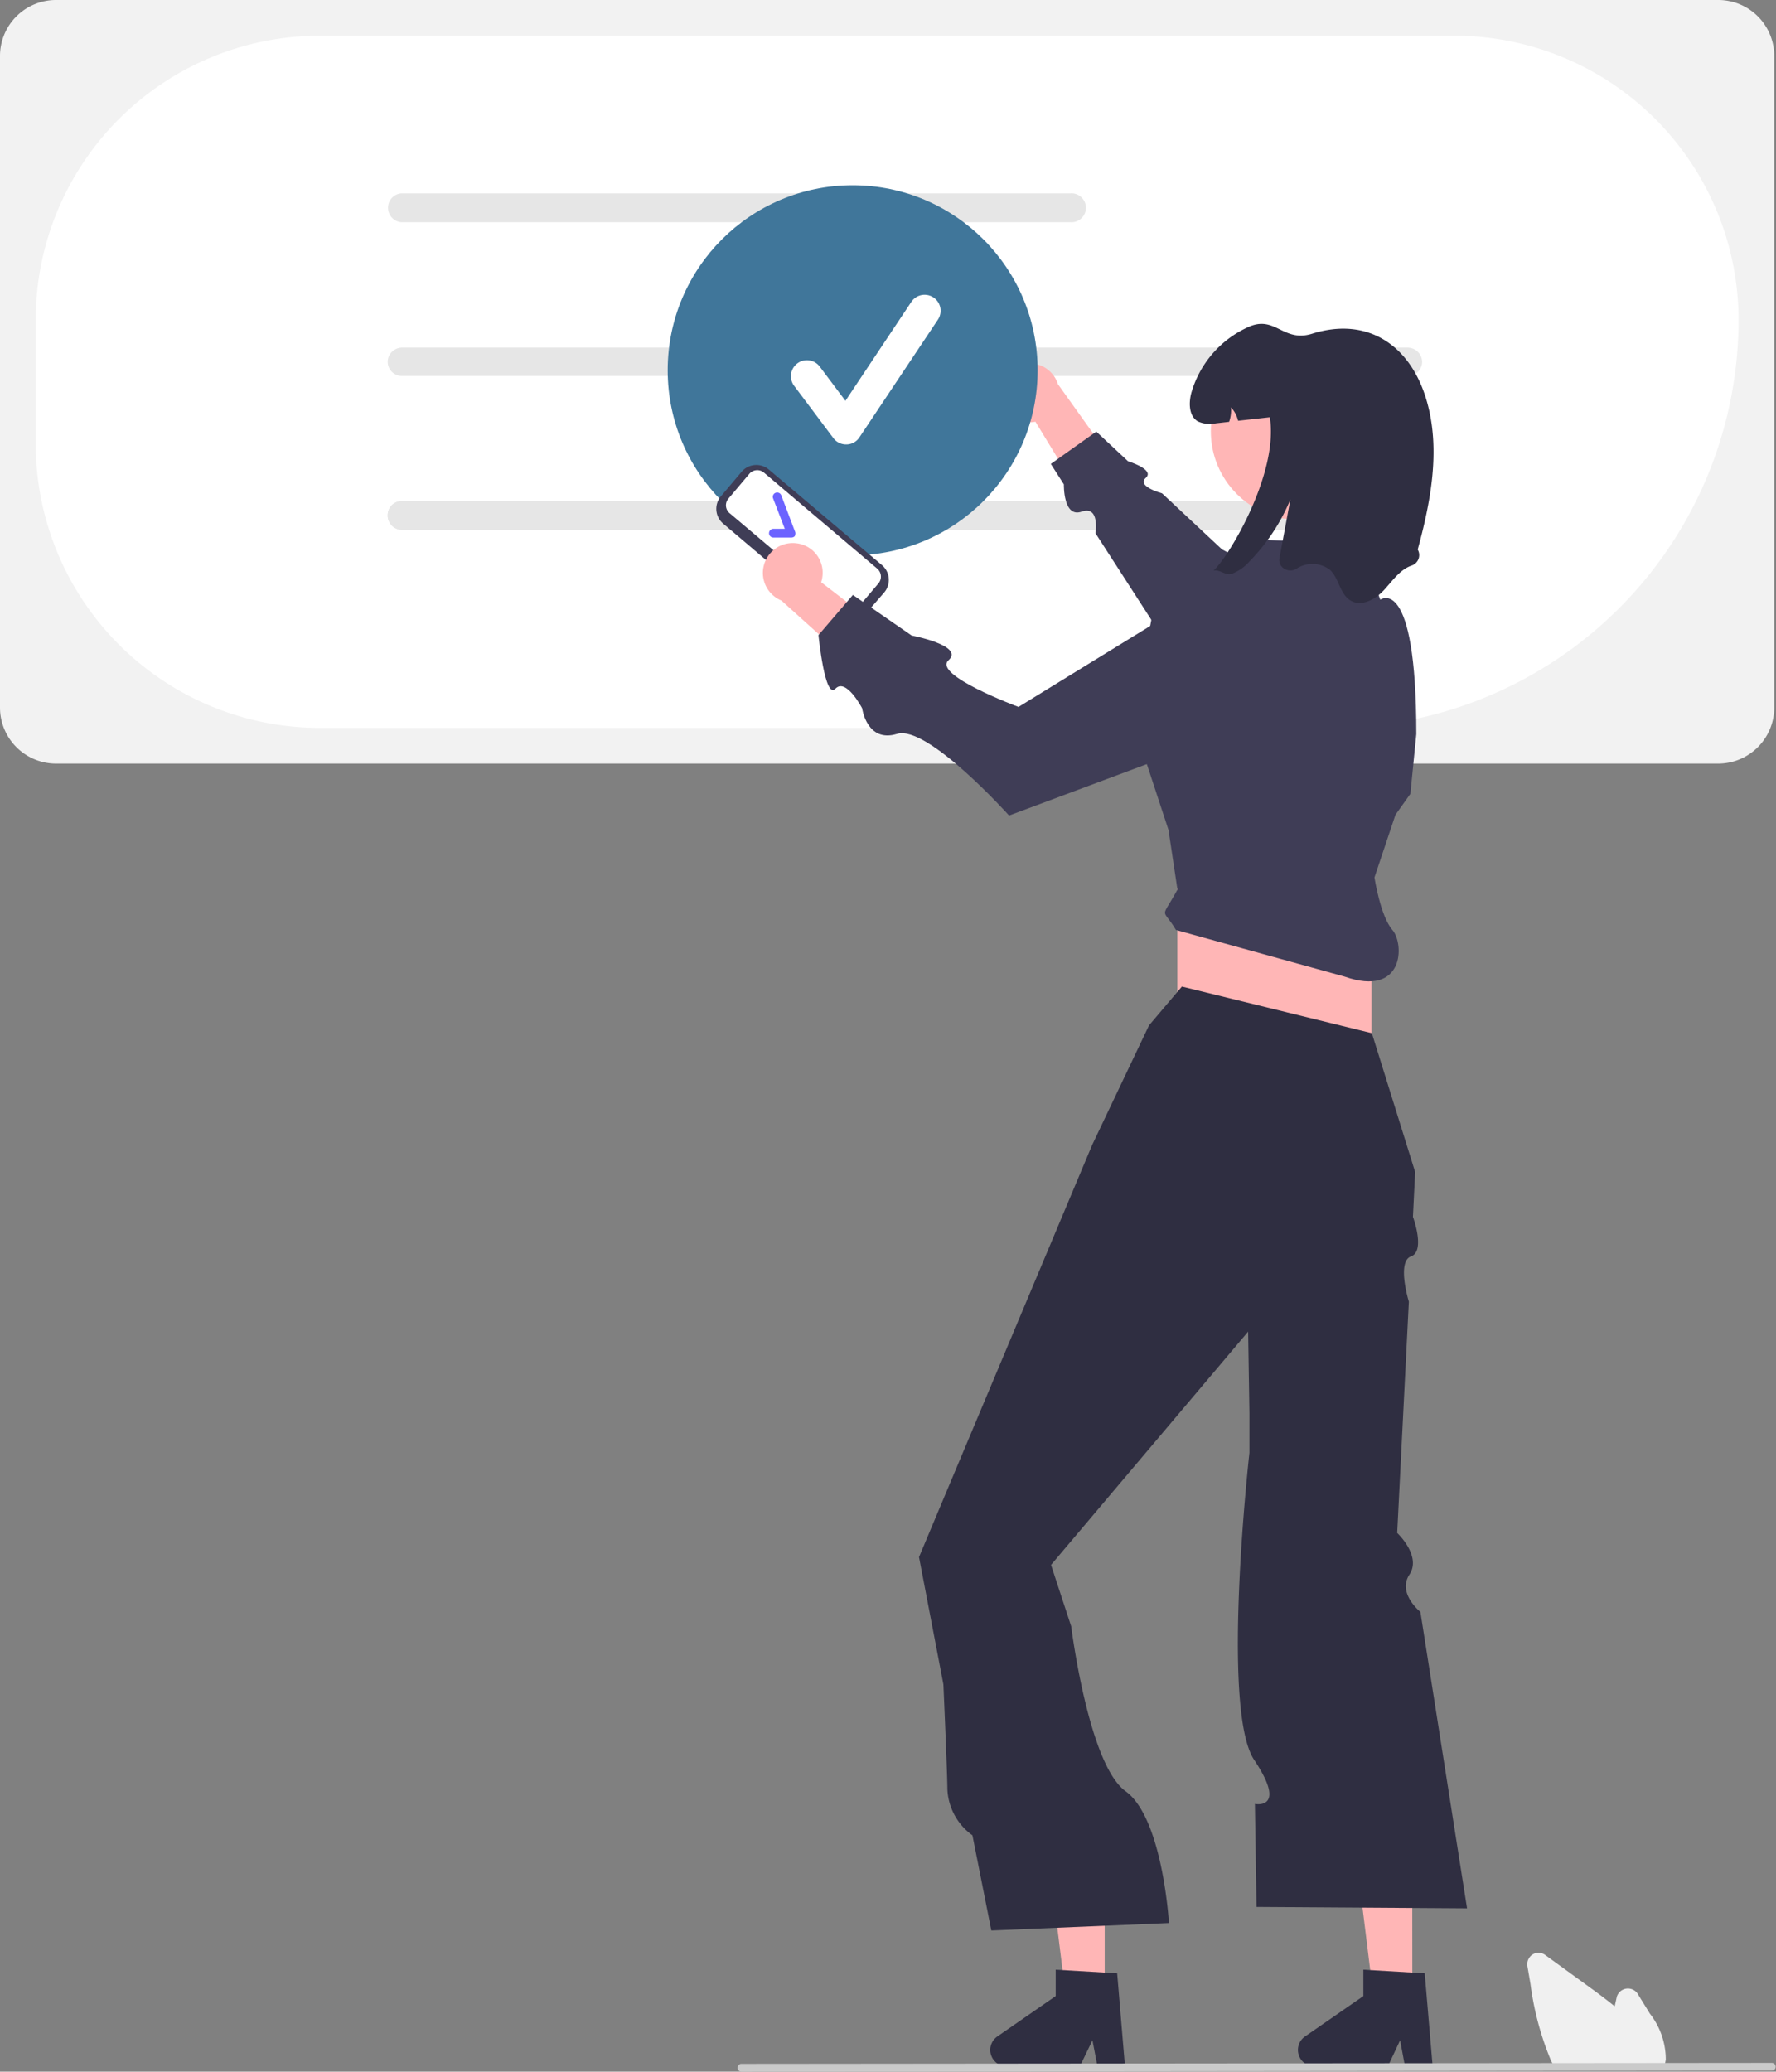 <svg id="Capa_1" data-name="Capa 1" xmlns="http://www.w3.org/2000/svg" viewBox="0 0 152.28 177.59"><rect x="0" y="0" width="152.28" height="177.59" fill="#808080" stroke="none"/><defs><style>.cls-1{fill:#f2f2f2;}.cls-2{fill:#fff;}.cls-3{fill:#e6e6e6;}.cls-4{fill:#ffb6b6;}.cls-5{fill:#3f3d56;}.cls-6{fill:#40769A;}.cls-7{fill:#2f2e41;}.cls-8{fill:#f0f0f0;}.cls-9{fill:#cacaca;}.cls-10{fill:#6c63ff;}</style></defs><g id="Grupo_584" data-name="Grupo 584"><path id="Trazado_809" data-name="Trazado 809" class="cls-1" d="M147.34,65.46H4.79A4.81,4.81,0,0,1,0,60.66V4.79A4.8,4.8,0,0,1,4.79,0H147.34a4.8,4.8,0,0,1,4.79,4.79V60.67a4.81,4.81,0,0,1-4.79,4.79Z"/><path id="Trazado_810" data-name="Trazado 810" class="cls-2" d="M114.09,62.4H27.42A24.38,24.38,0,0,1,3.06,38V27.42A24.38,24.38,0,0,1,27.42,3.06h97.29a24.38,24.38,0,0,1,24.36,24.36A35,35,0,0,1,114.09,62.4Z"/><path id="Trazado_811" data-name="Trazado 811" class="cls-3" d="M91.73,19.05H34.44a1.24,1.24,0,0,1-.07-2.47H91.73a1.24,1.24,0,1,1,.07,2.47Z"/><path id="Trazado_812" data-name="Trazado 812" class="cls-3" d="M120.73,32.23H34.44A1.23,1.23,0,0,1,33.24,31a1.24,1.24,0,0,1,1.2-1.2h86.29A1.25,1.25,0,0,1,121.94,31,1.23,1.23,0,0,1,120.73,32.23Z"/><path id="Trazado_813" data-name="Trazado 813" class="cls-3" d="M120.73,45.42H34.44a1.24,1.24,0,0,1-1.2-1.27,1.22,1.22,0,0,1,1.2-1.2h86.29a1.24,1.24,0,0,1,0,2.47Z"/><path id="Trazado_814" data-name="Trazado 814" class="cls-3" d="M120.73,45.42H34.44a1.24,1.24,0,0,1-1.2-1.27,1.22,1.22,0,0,1,1.2-1.2h86.29a1.24,1.24,0,0,1,0,2.47Z"/><path id="Trazado_815" data-name="Trazado 815" class="cls-4" d="M85.69,33.75a2.55,2.55,0,0,0,2.63,2.45,2.31,2.31,0,0,0,.46-.05l4.71,7.73,2-4.26-4.78-6.69a2.56,2.56,0,0,0-5,.82Z"/><path id="Trazado_816" data-name="Trazado 816" class="cls-5" d="M121,55.9l-16.23-8.81-5.13-4.8s-2.22-.6-1.4-1.32-1.52-1.43-1.52-1.43L94,37l-3.9,2.77,1.12,1.75s-.07,2.9,1.52,2.34,1.19,1.85,1.19,1.85l9.49,14.71Z"/><circle id="Elipse_168" data-name="Elipse 168" class="cls-6" cx="73.11" cy="31.74" r="15.86"/><path id="Trazado_817" data-name="Trazado 817" class="cls-4" d="M121.1,171.42h-3.3l-1.57-12.72h4.86Z"/><path id="Trazado_818" data-name="Trazado 818" class="cls-7" d="M122.84,177.14h-2.37l-.42-2.24L119,177.14H112.7a1.41,1.41,0,0,1-1.41-1.41,1.4,1.4,0,0,1,.61-1.16l5-3.46v-2.26l5.26.31Z"/><path id="Trazado_819" data-name="Trazado 819" class="cls-4" d="M94.72,171.42h-3.3L89.85,158.7h4.87Z"/><path id="Trazado_820" data-name="Trazado 820" class="cls-7" d="M96.46,177.14H94.1l-.43-2.24-1.08,2.24H86.32a1.41,1.41,0,0,1-1.41-1.41,1.4,1.4,0,0,1,.61-1.16l5-3.46v-2.26l5.27.31Z"/><rect id="Rectángulo_487" data-name="Rectángulo 487" class="cls-4" x="100.95" y="75.22" width="16.65" height="18.95"/><path id="Trazado_821" data-name="Trazado 821" class="cls-7" d="M101.34,84.57,98.52,87.9,93.65,98.14,81.39,127.31l-2.59,6.17,2.09,10.91s.34,7.68.34,8.94a5.13,5.13,0,0,0,2.15,4L85,165.49l15.23-.64s-.53-9-3.72-11.3-4.66-14.13-4.66-14.13l-1.73-5.27,16.9-20,.11,7,0,3.39s-2.48,22,.41,26.33.06,3.77.06,3.77l.14,8.83,18.05.12-4-25.41s-2-1.6-.94-3.2-1.05-3.57-1.05-3.57l1-19.83s-1.06-3.43.19-3.88.16-3.39.16-3.39l.19-3.84-3.71-11.9Z"/><path id="Trazado_822" data-name="Trazado 822" class="cls-5" d="M117.85,75.22l1.8-5.37,1.28-1.8.51-5.12c0-13.82-3.09-11.52-3.09-11.52l-1.78-4.86-8.19-.26-5.25,5-4.35,1.54-1.7,8.86,3.11,9.45.77,5.12c-1.47,2.7-1.34,1.43-.13,3.46l14.47,4c5.12,1.79,5.12-2.82,4.09-4S117.85,75.22,117.85,75.22Z"/><circle id="Elipse_169" data-name="Elipse 169" class="cls-4" cx="111.42" cy="36.97" r="7.6"/><path id="Trazado_824" data-name="Trazado 824" class="cls-7" d="M121.56,47.11a.94.94,0,0,1-.33,1.28.66.66,0,0,1-.19.09c-1,.34-1.65,1.32-2.38,2.11s-1.91,1.44-2.84.9-1-1.89-1.77-2.63a2.48,2.48,0,0,0-2.91-.09l0,0a1,1,0,0,1-1.3-.27.91.91,0,0,1-.13-.68l.93-5a16.7,16.7,0,0,1-3.5,5.3,3.84,3.84,0,0,1-1.52,1.07c-.54.17-1-.38-1.57-.28,1.28-1.12,5.61-8.33,4.83-13.14l-2.72.3a2.57,2.57,0,0,0-.61-1.15,3.08,3.08,0,0,1-.16,1.24l-1.14.13a2.5,2.5,0,0,1-1.55-.17c-.76-.46-.78-1.55-.56-2.41A8.87,8.87,0,0,1,107,28.05c2.34-1.09,3,1.34,5.5.56,4.86-1.53,8.59,1.09,9.9,6C123.49,38.67,122.68,43,121.56,47.11Z"/><path id="Trazado_825" data-name="Trazado 825" class="cls-8" d="M142.59,177.3h-9.3l0-.07c-.12-.22-.23-.44-.34-.68a25.46,25.46,0,0,1-1.72-6.47l-.27-1.56a1,1,0,0,1,.78-1.11,1,1,0,0,1,.74.17q2.12,1.54,4.24,3.08c.53.39,1.14.85,1.73,1.33l.18-.82a1,1,0,0,1,1.76-.3l1.08,1.75a6.39,6.39,0,0,1,1.36,3.89v.05a3.63,3.63,0,0,1-.16.65Z"/><path id="Trazado_826" data-name="Trazado 826" class="cls-9" d="M151.92,177.5l-88.39.09a.34.34,0,0,1,0-.67h0l88.39-.08a.33.33,0,1,1,0,.66Z"/><path id="Trazado_827" data-name="Trazado 827" class="cls-5" d="M71.67,53.09,62,44.88a1.66,1.66,0,0,1-.2-2.32l1.79-2.12a1.66,1.66,0,0,1,2.32-.2l9.72,8.21a1.66,1.66,0,0,1,.2,2.32L74,52.88a1.64,1.64,0,0,1-2.31.21Z"/><path id="Trazado_828" data-name="Trazado 828" class="cls-2" d="M62.46,42.74A.88.88,0,0,0,62.57,44l9.72,8.21a.89.89,0,0,0,1.25-.1L75.33,50a.9.9,0,0,0-.11-1.25L65.5,40.51a.89.89,0,0,0-1.25.11Z"/><path id="Trazado_829" data-name="Trazado 829" class="cls-10" d="M68.17,45.93a.38.38,0,0,1-.3.15l-1.53,0a.37.37,0,0,1-.4-.35.38.38,0,0,1,.35-.4h0l1,0-1-2.6a.37.37,0,0,1,.22-.49.38.38,0,0,1,.48.22l1.17,3.09a.37.37,0,0,1,0,.34Z"/><path id="Trazado_830" data-name="Trazado 830" class="cls-4" d="M68.36,46.58a2.54,2.54,0,0,1,2.15,2.89,2.33,2.33,0,0,1-.1.44l7.17,5.52L73.13,57,67,51.48a2.56,2.56,0,0,1,1.35-4.9Z"/><path id="Trazado_831" data-name="Trazado 831" class="cls-5" d="M105.7,49.31,87.33,60.6s-7.4-2.74-6-4-3.16-2.12-3.16-2.12L73.13,51l-2.95,3.44s.54,5.57,1.45,4.6,2.29,1.67,2.29,1.67.4,3,3,2.2,9.6,7,9.6,7l22.6-8.43Z"/><path id="Trazado_832" data-name="Trazado 832" class="cls-2" d="M72.56,38.1a1.35,1.35,0,0,1-1.1-.54l-3.37-4.49a1.37,1.37,0,1,1,2.2-1.64l2.2,2.93,5.65-8.48a1.37,1.37,0,1,1,2.28,1.52L73.69,37.49a1.34,1.34,0,0,1-1.09.61Z"/></g></svg>